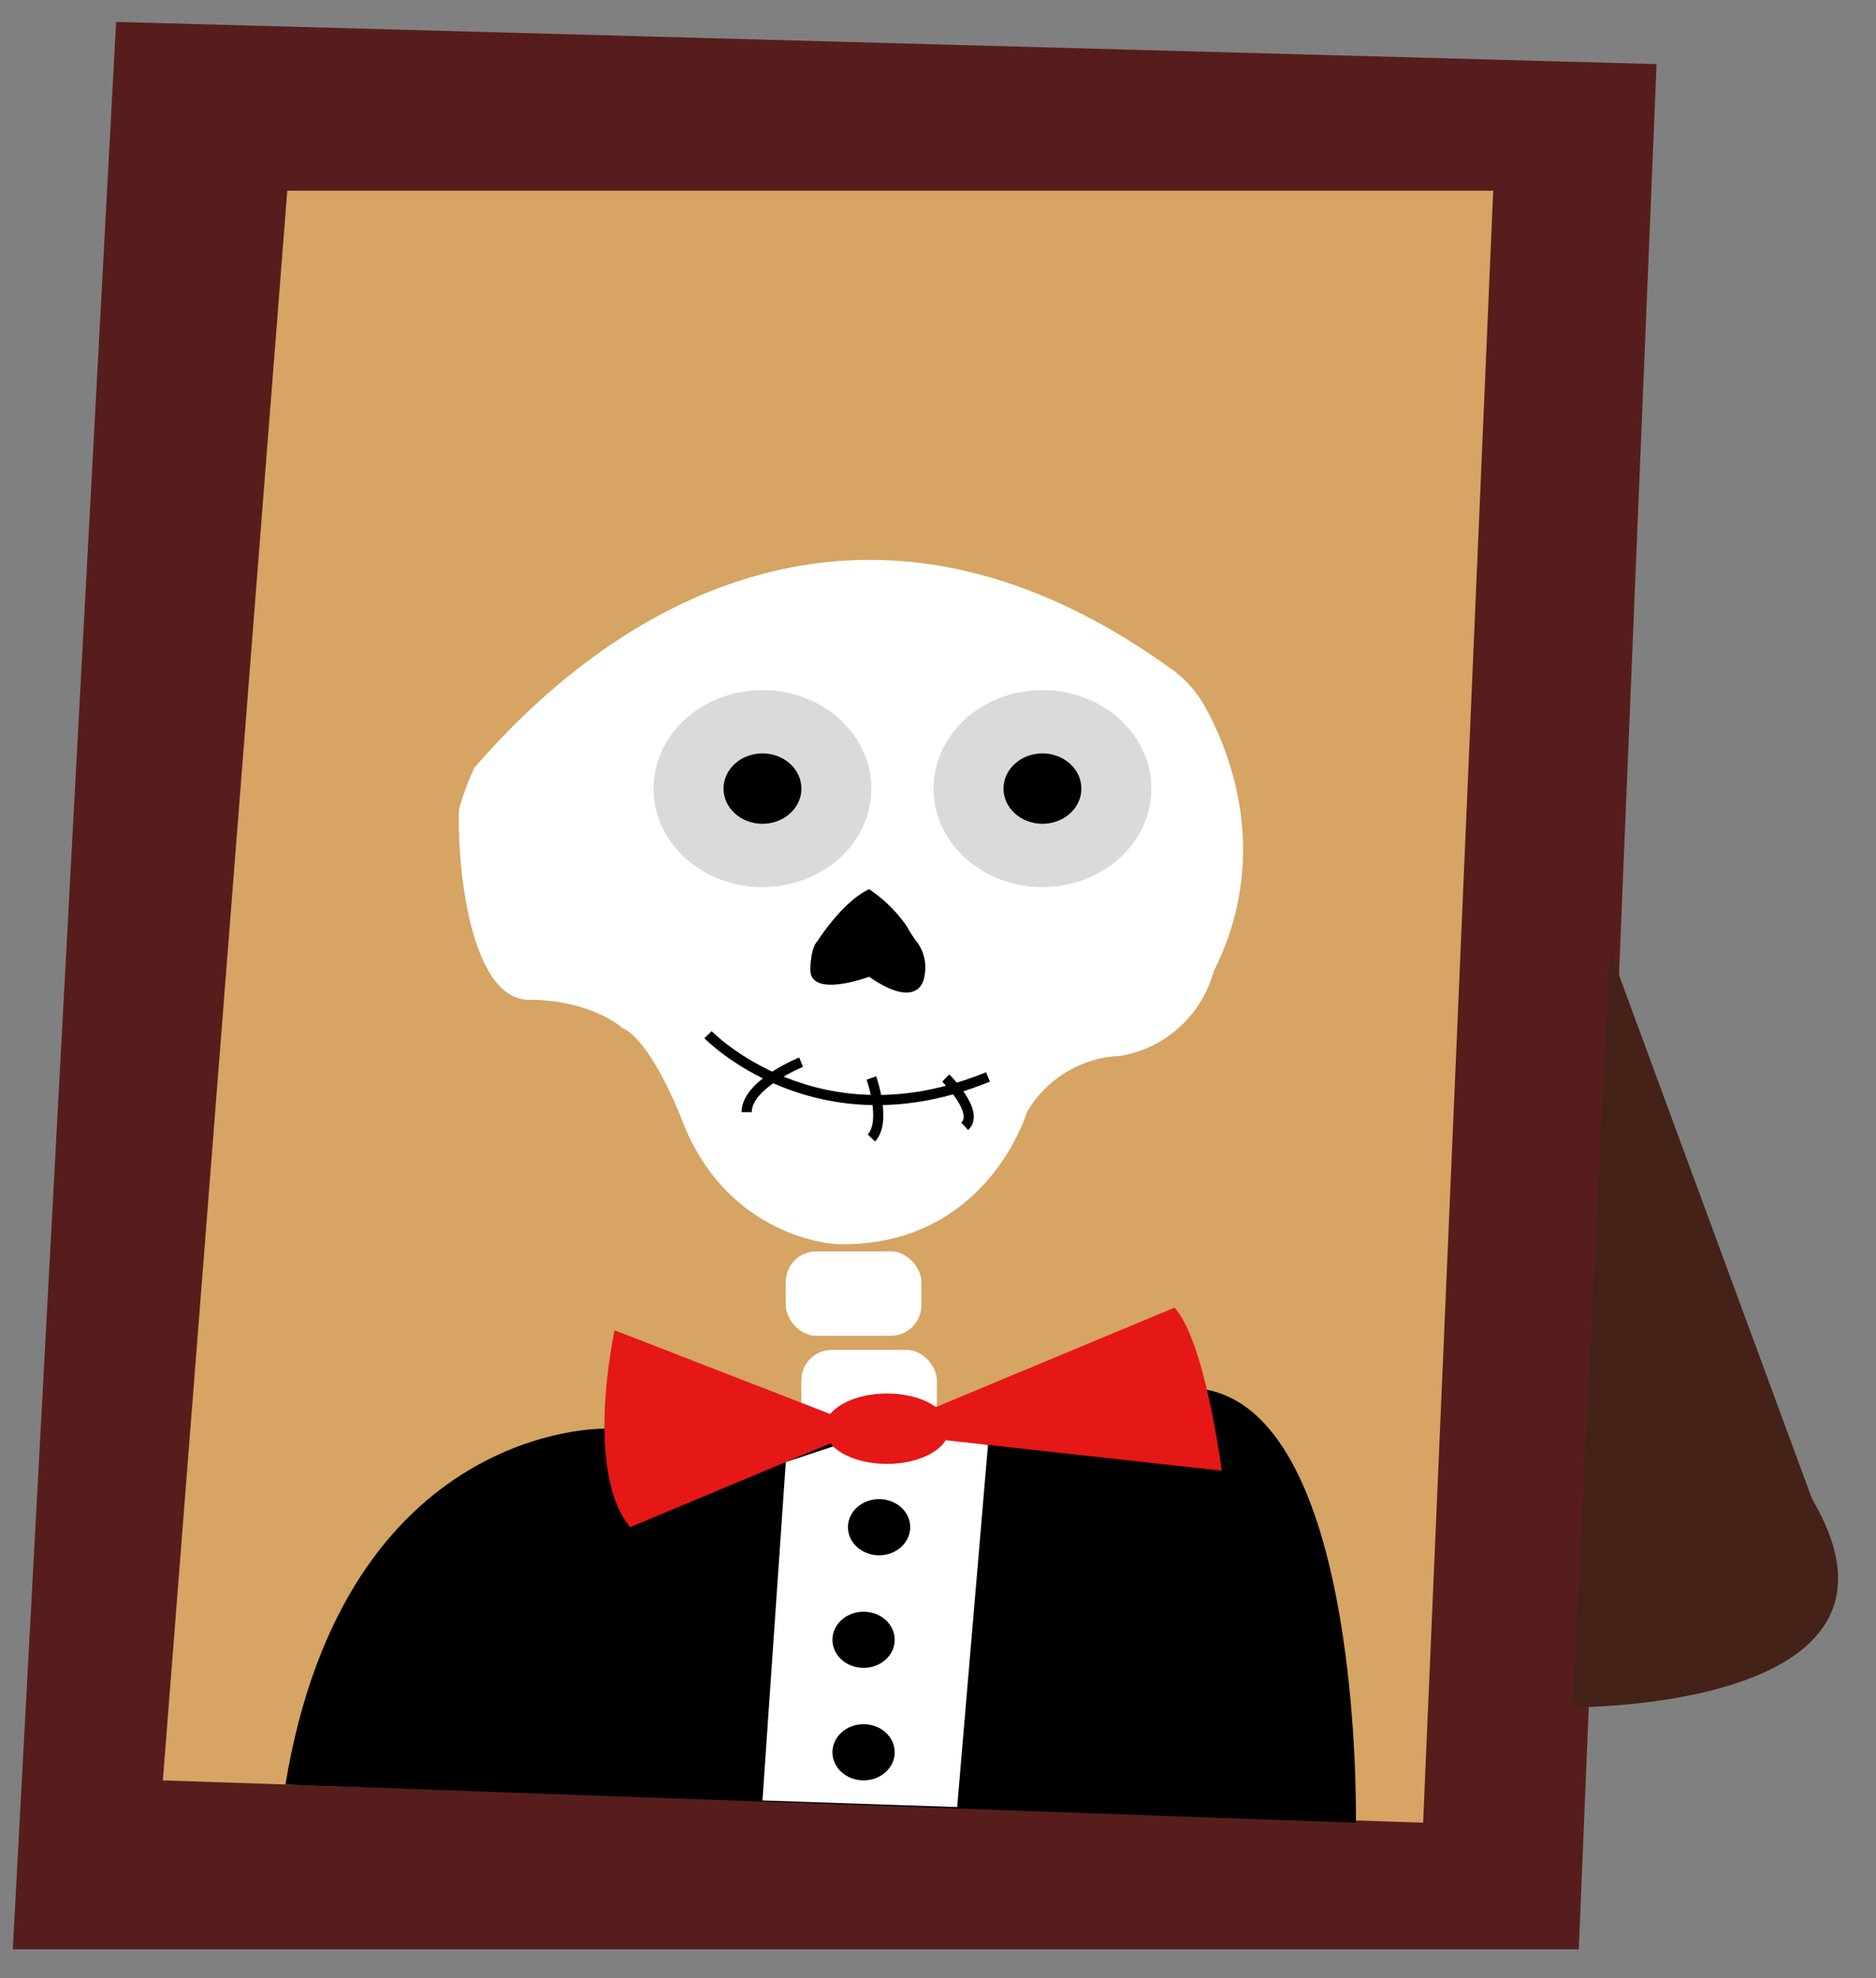 <svg xmlns="http://www.w3.org/2000/svg" width="185" height="195" viewBox="0 0 185 195"><rect x="0" y="0" width="185" height="195" fill="#808080" stroke="none"/><defs><style>.cls-1{fill:#571d1c;}.cls-2{fill:#d6a463;}.cls-3{fill:#442218;}.cls-4{fill:#fff;}.cls-5{fill:#dbdad9;}.cls-6{fill:none;stroke:#000;stroke-miterlimit:10;}.cls-7{fill:#e51717;}</style></defs><g id="Animated_items" data-name="Animated items"><g id="frame-3" data-name="frame"><polygon class="cls-1" points="11.45 2.16 163.36 6.32 155.69 192.16 1.26 192.16 11.45 2.16"/><polygon class="cls-2" points="28.33 18.8 16.06 175.51 140.34 179.68 147.25 18.8 28.33 18.8"/><path class="cls-3" d="M155.08,168.3s35.9.28,23.62-20.52L158.76,93.69"/><path class="cls-4" d="M45.26,79.82a24.7,24.7,0,0,1,1.54-4.16c5-5.64,31.65-36.42,68.69-9.73a11.42,11.42,0,0,1,3.34,3.73c2.45,4.43,6.6,14.68.85,26.11a11.51,11.51,0,0,1-9.2,8.32,11.16,11.16,0,0,0-9.21,5.55s-4,13.47-18.88,13c0,0-10.27-.5-14.88-11.59,0,0-3.07-8.33-6.13-9.71,0,0-3.07-2.78-9.21-2.78-5.57,0-7.08-12.25-6.91-18.72"/><ellipse class="cls-5" cx="75.19" cy="77.74" rx="10.74" ry="9.71"/><ellipse cx="75.19" cy="77.74" rx="3.84" ry="3.47"/><ellipse class="cls-5" cx="102.8" cy="77.74" rx="10.74" ry="9.71"/><ellipse cx="102.8" cy="77.74" rx="3.84" ry="3.47"/><path d="M80.61,92.78s2.46-3.91,5.1-5.12a13.87,13.87,0,0,1,3.71,3.65,14.31,14.31,0,0,0,.84,1.34,4.24,4.24,0,0,1,.89,3.64s-.35,3.51-5.44,0c0,0-5.8,2.16-5.8-.7C79.91,95.59,79.91,93.48,80.61,92.78Z"/><path class="cls-6" d="M69.82,102s10.74,11.1,27.61,4.16"/><path class="cls-6" d="M79,104.71s-5.37,2.16-5.37,4.93"/><path class="cls-6" d="M85.93,106.27s1.53,4.29,0,5.91"/><path class="cls-6" d="M93.26,106.27s3.41,3.37,1.87,4.76"/><rect class="cls-4" x="77.49" y="123.36" width="13.37" height="8.32" rx="3"/><rect class="cls-4" x="79.02" y="133.07" width="13.37" height="8.32" rx="3"/><path d="M59.61,140.84s-25.56-.57-31.46,35.08l105.56,3.76S134.42,140,119,137Z"/><polygon class="cls-4" points="77.49 144.13 75.19 177.49 94.39 178.14 97.43 142.44 87.46 140.84 77.49 144.13"/><path class="cls-7" d="M60.61,131.14S57.54,145,62.14,150.55l19.75-8.26V139.4Z"/><ellipse class="cls-7" cx="87.46" cy="140.84" rx="6.14" ry="3.47"/><path class="cls-7" d="M115.82,128.91l-23.53,9.8,1,3.27,27.19,3S118.86,132.22,115.82,128.91Z"/><ellipse cx="86.69" cy="150.55" rx="3.07" ry="2.77"/><ellipse cx="85.16" cy="161.65" rx="3.07" ry="2.77"/><ellipse cx="85.16" cy="172.74" rx="3.07" ry="2.77"/></g></g></svg>